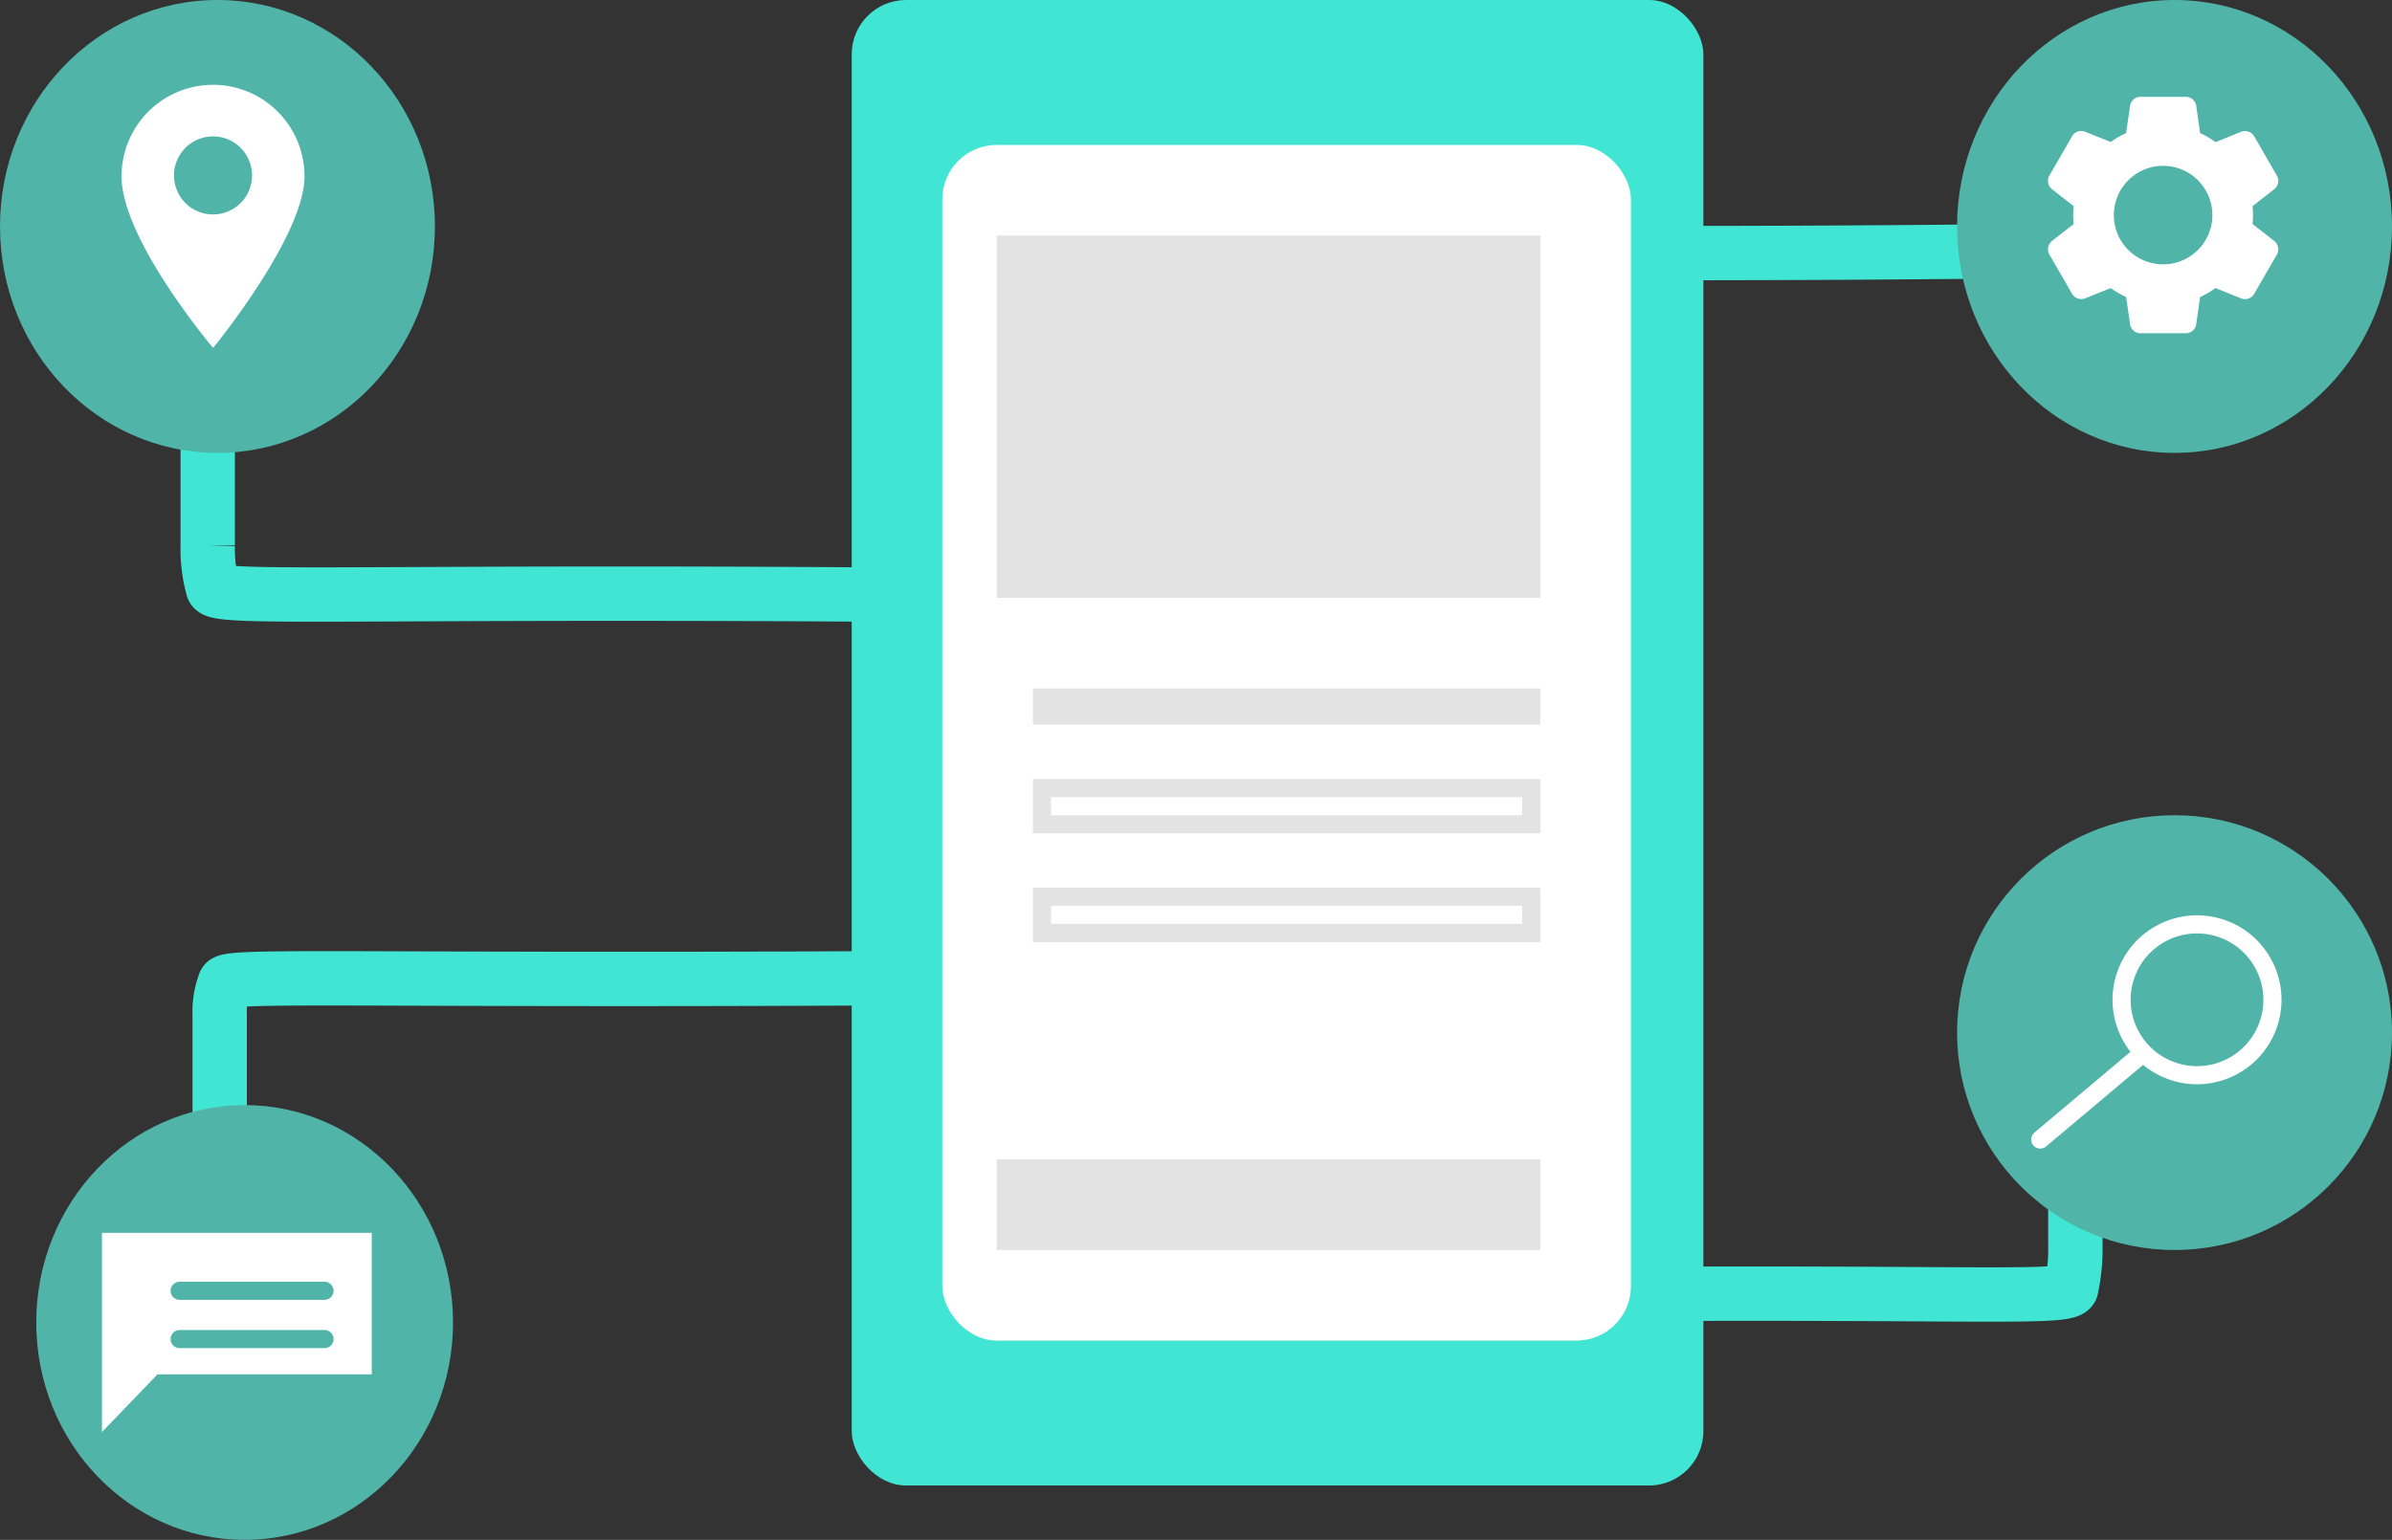 <svg xmlns="http://www.w3.org/2000/svg" width="132" height="85" viewBox="0 0 132 85">
  <rect x="0" y="0" width="132" height="85" fill="#333333" stroke="none"/>
  <g id="Group_5306" data-name="Group 5306" transform="translate(7433 -16737)">
    <rect id="Rectangle_3952" data-name="Rectangle 3952" width="47" height="82" rx="3" transform="translate(-7386 16737)" fill="#41e5d3"/>
    <path id="Path_12597" data-name="Path 12597" d="M-7370.247,16795.8v11.408a8.032,8.032,0,0,0,.292,2.387c.318.709,10.4,0,48.7.453" transform="translate(-51.29 -40.113)" fill="none" stroke="#41e5d3" stroke-width="3"/>
    <path id="Path_12598" data-name="Path 12598" d="M-7370.248,16806.2v-8.328a4.483,4.483,0,0,1,.287-1.746c.312-.52,10.231,0,47.894-.332" transform="translate(-50.63 -4.876)" fill="none" stroke="#41e5d3" stroke-width="3"/>
    <path id="Path_12599" data-name="Path 12599" d="M-7370.247,16806.2v-8.328a5.778,5.778,0,0,1,.219-1.746c.237-.52,7.8,0,36.5-.332" transform="translate(13.12 -44.944)" fill="none" stroke="#41e5d3" stroke-width="3"/>
    <path id="Path_12600" data-name="Path 12600" d="M-7331.771,16795.8v11.408a10.153,10.153,0,0,1-.23,2.387c-.248.709-8.168,0-38.246.453" transform="translate(13.297 -1.474)" fill="none" stroke="#41e5d3" stroke-width="3"/>
    <ellipse id="Ellipse_1042" data-name="Ellipse 1042" cx="12" cy="12.5" rx="12" ry="12.5" transform="translate(-7433 16737)" fill="#50b4a9"/>
    <ellipse id="Ellipse_1043" data-name="Ellipse 1043" cx="11.5" cy="12" rx="11.5" ry="12" transform="translate(-7431 16798)" fill="#50b4a9"/>
    <circle id="Ellipse_1044" data-name="Ellipse 1044" cx="12" cy="12" r="12" transform="translate(-7325 16782)" fill="#50b4a9"/>
    <ellipse id="Ellipse_1045" data-name="Ellipse 1045" cx="12" cy="12.5" rx="12" ry="12.5" transform="translate(-7325 16737)" fill="#50b4a9"/>
    <g id="Group_5288" data-name="Group 5288" transform="translate(-7427.374 16805.049)">
      <path id="Path_12575" data-name="Path 12575" d="M-7360.719,16848.1v-11h14.889v7.813h-11.824Z" transform="translate(7360.719 -16837.098)" fill="#fff"/>
      <line id="Line_880" data-name="Line 880" x2="7.994" transform="translate(4.287 3.203)" fill="none" stroke="#50b4a9" stroke-linecap="round" stroke-width="1"/>
      <line id="Line_881" data-name="Line 881" x2="7.994" transform="translate(4.287 5.868)" fill="none" stroke="#50b4a9" stroke-linecap="round" stroke-width="1"/>
    </g>
    <path id="gps" d="M-1.2,0A5.055,5.055,0,0,0-6.25,5.049c0,3.5,5.054,9.477,5.054,9.477S3.848,8.376,3.848,5.049A5.055,5.055,0,0,0-1.2,0ZM.322,6.527a2.148,2.148,0,0,1-1.523.63,2.148,2.148,0,0,1-1.523-.63,2.157,2.157,0,0,1,0-3.047A2.14,2.14,0,0,1-1.2,2.85a2.141,2.141,0,0,1,1.523.631A2.157,2.157,0,0,1,.322,6.527Zm0,0" transform="translate(-7420.044 16741.68)" fill="#fff"/>
    <g id="Group_5289" data-name="Group 5289" transform="translate(-7320.412 16786.313)">
      <path id="Path_12576" data-name="Path 12576" d="M0,6.259,3.9,0" transform="matrix(0.951, 0.309, -0.309, 0.951, 1.934, 7.637)" fill="#fff" stroke="#fff" stroke-linecap="round" stroke-width="1"/>
      <g id="Ellipse_1041" data-name="Ellipse 1041" transform="matrix(0.951, 0.309, -0.309, 0.951, 5.658, 0)" fill="none" stroke="#fff" stroke-linecap="round" stroke-width="1">
        <ellipse cx="4.663" cy="4.663" rx="4.663" ry="4.663" stroke="none"/>
        <ellipse cx="4.663" cy="4.663" rx="4.163" ry="4.163" fill="none"/>
      </g>
    </g>
    <path id="gear" d="M19.193,7.957l-1.2-.938a4.365,4.365,0,0,0,0-.985l1.2-.939a.588.588,0,0,0,.142-.75L18.088,2.187a.59.59,0,0,0-.722-.26L15.953,2.5A4.844,4.844,0,0,0,15.1,2L14.886.5a.578.578,0,0,0-.578-.5h-2.5a.576.576,0,0,0-.574.5L11.015,2a5.023,5.023,0,0,0-.848.494l-1.418-.57a.578.578,0,0,0-.716.255L6.783,4.343a.584.584,0,0,0,.142.753l1.2.938a4.324,4.324,0,0,0,0,.985l-1.2.938a.588.588,0,0,0-.142.75l1.248,2.158a.589.589,0,0,0,.722.26l1.414-.569a4.866,4.866,0,0,0,.85.494l.218,1.5a.577.577,0,0,0,.574.5h2.5a.577.577,0,0,0,.576-.5L15.1,11.05a5.033,5.033,0,0,0,.848-.494l1.419.571a.579.579,0,0,0,.716-.255L19.339,8.7A.587.587,0,0,0,19.193,7.957ZM13.058,9.246a2.719,2.719,0,1,1,2.719-2.719A2.719,2.719,0,0,1,13.058,9.246Z" transform="translate(-7326.689 16742.346)" fill="#fff"/>
    <rect id="Rectangle_3946" data-name="Rectangle 3946" width="38" height="66" rx="3" transform="translate(-7381 16745)" fill="#fff"/>
    <rect id="Rectangle_3947" data-name="Rectangle 3947" width="30" height="20" transform="translate(-7378 16750)" fill="#e3e3e3"/>
    <rect id="Rectangle_3948" data-name="Rectangle 3948" width="30" height="5" transform="translate(-7378 16801)" fill="#e3e3e3"/>
    <g id="Rectangle_3949" data-name="Rectangle 3949" transform="translate(-7376 16775)" fill="#fff" stroke="#e3e3e3" stroke-width="1">
      <rect width="28" height="2" stroke="none"/>
      <rect x="0.5" y="0.5" width="27" height="1" fill="none"/>
    </g>
    <g id="Rectangle_3950" data-name="Rectangle 3950" transform="translate(-7376 16780)" fill="#fff" stroke="#e3e3e3" stroke-width="1">
      <rect width="28" height="3" stroke="none"/>
      <rect x="0.5" y="0.5" width="27" height="2" fill="none"/>
    </g>
    <g id="Rectangle_3951" data-name="Rectangle 3951" transform="translate(-7376 16786)" fill="#fff" stroke="#e3e3e3" stroke-width="1">
      <rect width="28" height="3" stroke="none"/>
      <rect x="0.5" y="0.5" width="27" height="2" fill="none"/>
    </g>
  </g>
</svg>
